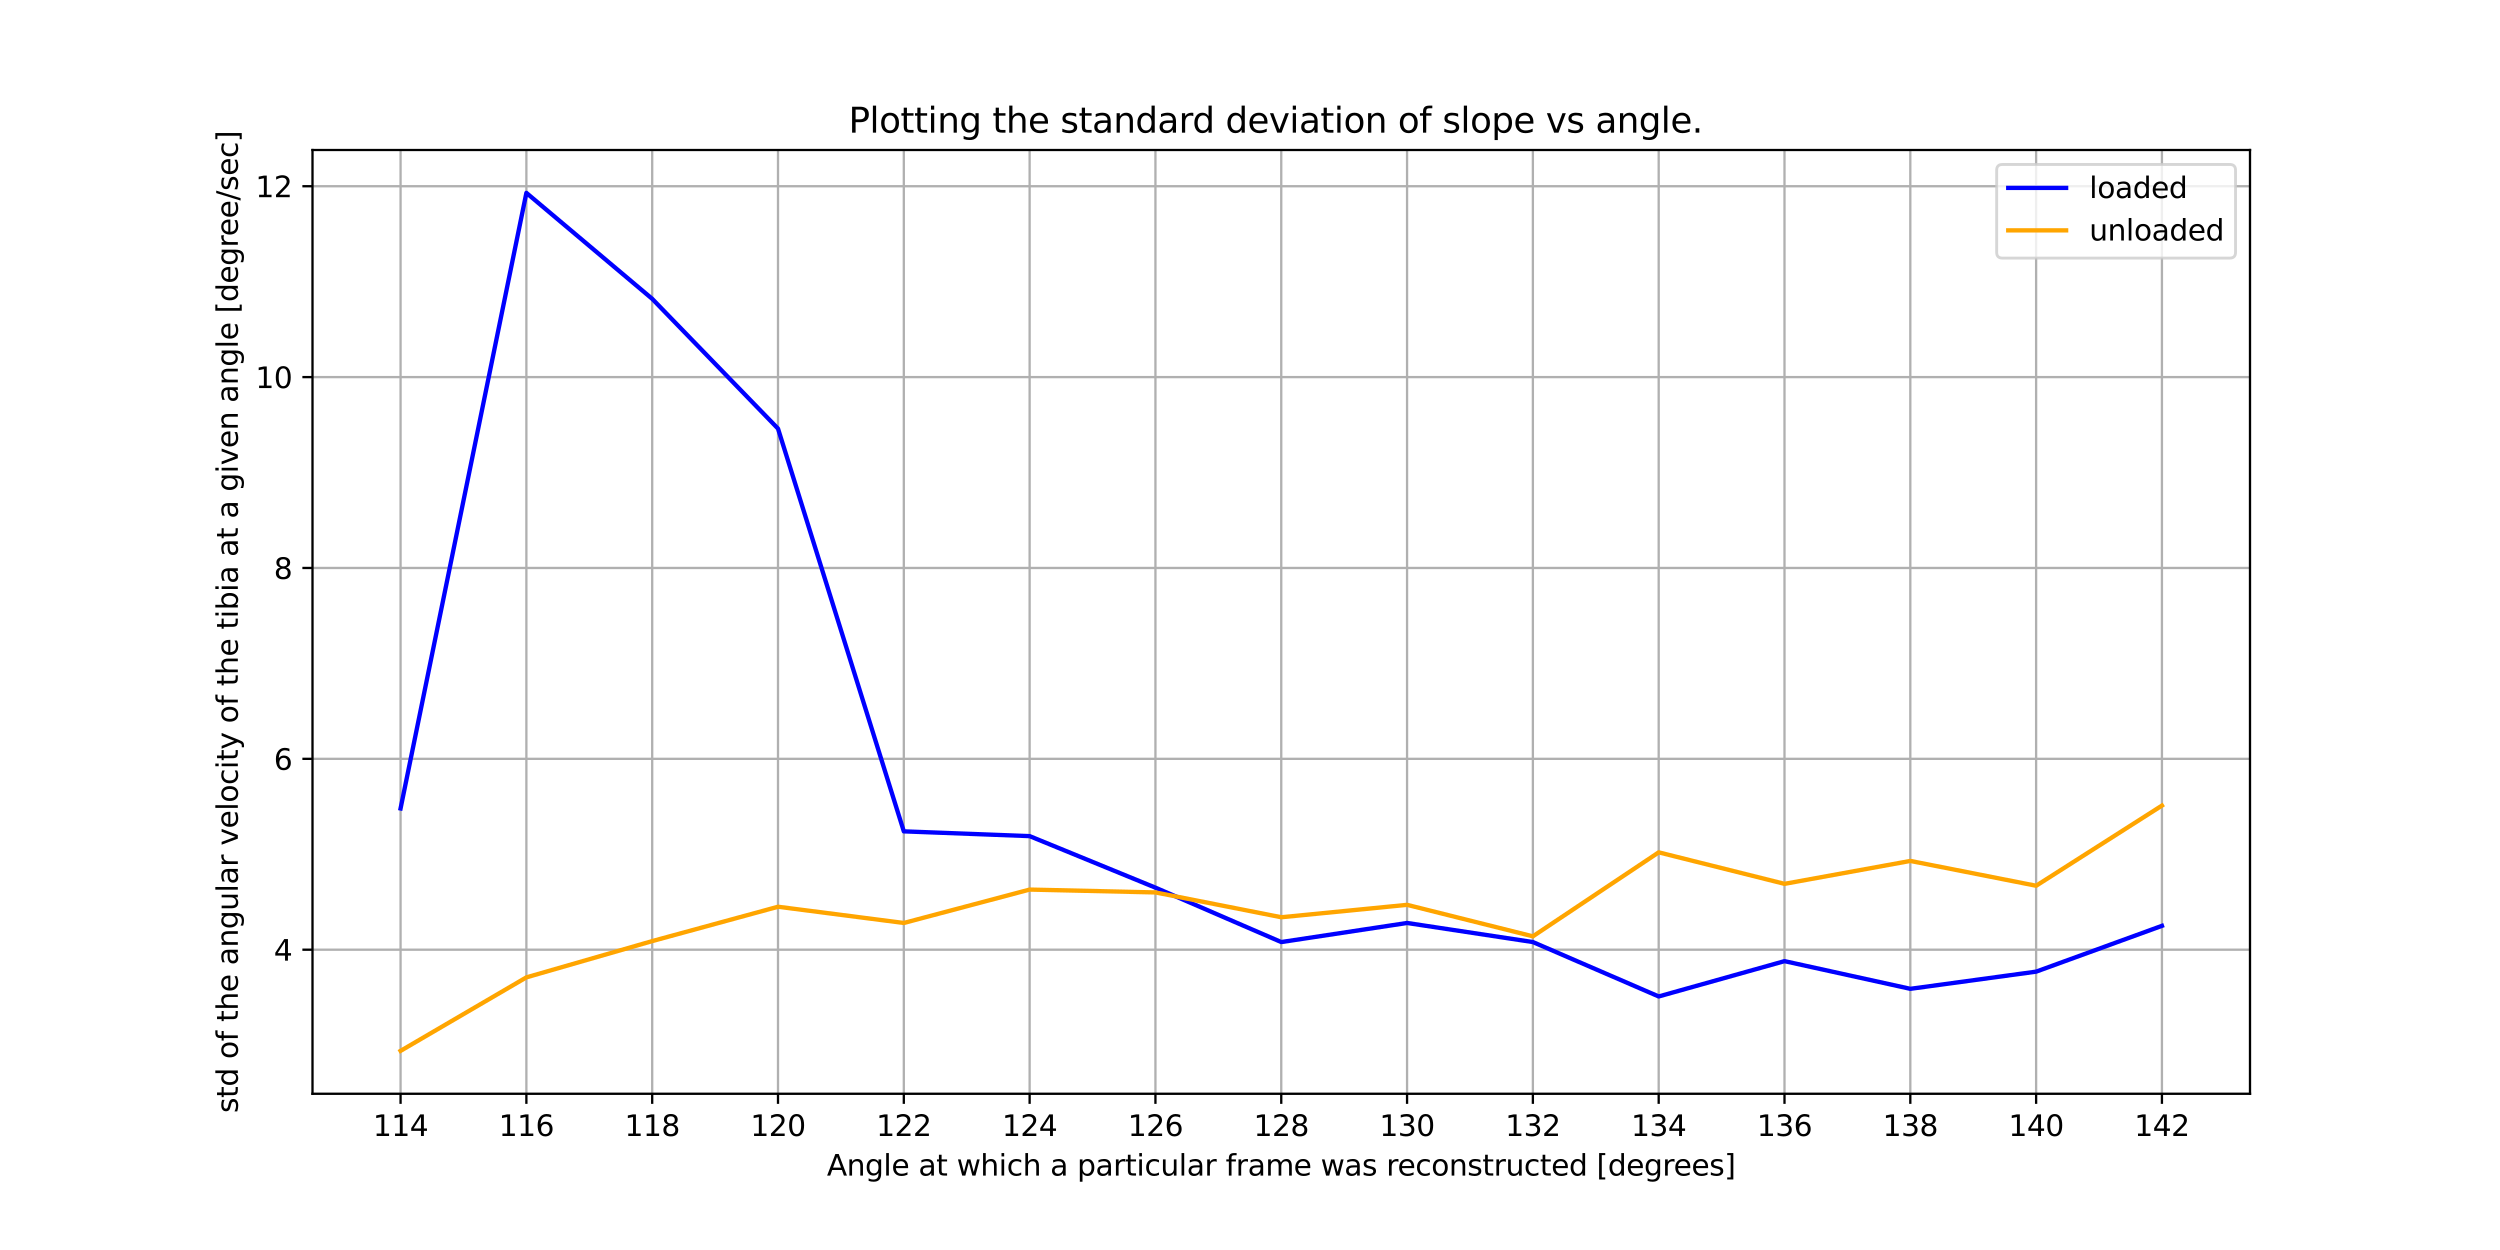 <?xml version="1.0" encoding="utf-8" standalone="no"?>
<!DOCTYPE svg PUBLIC "-//W3C//DTD SVG 1.1//EN"
  "http://www.w3.org/Graphics/SVG/1.1/DTD/svg11.dtd">
<svg xmlns:xlink="http://www.w3.org/1999/xlink" width="864pt" height="432pt" viewBox="0 0 864 432" xmlns="http://www.w3.org/2000/svg" version="1.1">
 <defs>
  <style type="text/css">*{stroke-linejoin: round; stroke-linecap: butt}</style>
 </defs>
 <g id="figure_1">
  <g id="patch_1">
   <path d="M 0 432 
L 864 432 
L 864 0 
L 0 0 
z
" style="fill: #ffffff"/>
  </g>
  <g id="axes_1">
   <g id="patch_2">
    <path d="M 108 378 
L 777.6 378 
L 777.6 51.84 
L 108 51.84 
z
" style="fill: #ffffff"/>
   </g>
   <g id="matplotlib.axis_1">
    <g id="xtick_1">
     <g id="line2d_1">
      <path d="M 138.436 378 
L 138.436 51.84 
" clip-path="url(#p1d528a31a2)" style="fill: none; stroke: #b0b0b0; stroke-width: 0.8; stroke-linecap: square"/>
     </g>
     <g id="line2d_2">
      <defs>
       <path id="m41027750d9" d="M 0 0 
L 0 3.5 
" style="stroke: #000000; stroke-width: 0.8"/>
      </defs>
      <g>
       <use xlink:href="#m41027750d9" x="138.436" y="378" style="stroke: #000000; stroke-width: 0.8"/>
      </g>
     </g>
     <g id="text_1">
      <!-- 114 -->
      <g transform="translate(128.893 392.598) scale(0.1 -0.1)">
       <defs>
        <path id="DejaVuSans-31" d="M 794 531 
L 1825 531 
L 1825 4091 
L 703 3866 
L 703 4441 
L 1819 4666 
L 2450 4666 
L 2450 531 
L 3481 531 
L 3481 0 
L 794 0 
L 794 531 
z
" transform="scale(0.016)"/>
        <path id="DejaVuSans-34" d="M 2419 4116 
L 825 1625 
L 2419 1625 
L 2419 4116 
z
M 2253 4666 
L 3047 4666 
L 3047 1625 
L 3713 1625 
L 3713 1100 
L 3047 1100 
L 3047 0 
L 2419 0 
L 2419 1100 
L 313 1100 
L 313 1709 
L 2253 4666 
z
" transform="scale(0.016)"/>
       </defs>
       <use xlink:href="#DejaVuSans-31"/>
       <use xlink:href="#DejaVuSans-31" x="63.623"/>
       <use xlink:href="#DejaVuSans-34" x="127.246"/>
      </g>
     </g>
    </g>
    <g id="xtick_2">
     <g id="line2d_3">
      <path d="M 181.917 378 
L 181.917 51.84 
" clip-path="url(#p1d528a31a2)" style="fill: none; stroke: #b0b0b0; stroke-width: 0.8; stroke-linecap: square"/>
     </g>
     <g id="line2d_4">
      <g>
       <use xlink:href="#m41027750d9" x="181.917" y="378" style="stroke: #000000; stroke-width: 0.8"/>
      </g>
     </g>
     <g id="text_2">
      <!-- 116 -->
      <g transform="translate(172.373 392.598) scale(0.1 -0.1)">
       <defs>
        <path id="DejaVuSans-36" d="M 2113 2584 
Q 1688 2584 1439 2293 
Q 1191 2003 1191 1497 
Q 1191 994 1439 701 
Q 1688 409 2113 409 
Q 2538 409 2786 701 
Q 3034 994 3034 1497 
Q 3034 2003 2786 2293 
Q 2538 2584 2113 2584 
z
M 3366 4563 
L 3366 3988 
Q 3128 4100 2886 4159 
Q 2644 4219 2406 4219 
Q 1781 4219 1451 3797 
Q 1122 3375 1075 2522 
Q 1259 2794 1537 2939 
Q 1816 3084 2150 3084 
Q 2853 3084 3261 2657 
Q 3669 2231 3669 1497 
Q 3669 778 3244 343 
Q 2819 -91 2113 -91 
Q 1303 -91 875 529 
Q 447 1150 447 2328 
Q 447 3434 972 4092 
Q 1497 4750 2381 4750 
Q 2619 4750 2861 4703 
Q 3103 4656 3366 4563 
z
" transform="scale(0.016)"/>
       </defs>
       <use xlink:href="#DejaVuSans-31"/>
       <use xlink:href="#DejaVuSans-31" x="63.623"/>
       <use xlink:href="#DejaVuSans-36" x="127.246"/>
      </g>
     </g>
    </g>
    <g id="xtick_3">
     <g id="line2d_5">
      <path d="M 225.397 378 
L 225.397 51.84 
" clip-path="url(#p1d528a31a2)" style="fill: none; stroke: #b0b0b0; stroke-width: 0.8; stroke-linecap: square"/>
     </g>
     <g id="line2d_6">
      <g>
       <use xlink:href="#m41027750d9" x="225.397" y="378" style="stroke: #000000; stroke-width: 0.8"/>
      </g>
     </g>
     <g id="text_3">
      <!-- 118 -->
      <g transform="translate(215.854 392.598) scale(0.1 -0.1)">
       <defs>
        <path id="DejaVuSans-38" d="M 2034 2216 
Q 1584 2216 1326 1975 
Q 1069 1734 1069 1313 
Q 1069 891 1326 650 
Q 1584 409 2034 409 
Q 2484 409 2743 651 
Q 3003 894 3003 1313 
Q 3003 1734 2745 1975 
Q 2488 2216 2034 2216 
z
M 1403 2484 
Q 997 2584 770 2862 
Q 544 3141 544 3541 
Q 544 4100 942 4425 
Q 1341 4750 2034 4750 
Q 2731 4750 3128 4425 
Q 3525 4100 3525 3541 
Q 3525 3141 3298 2862 
Q 3072 2584 2669 2484 
Q 3125 2378 3379 2068 
Q 3634 1759 3634 1313 
Q 3634 634 3220 271 
Q 2806 -91 2034 -91 
Q 1263 -91 848 271 
Q 434 634 434 1313 
Q 434 1759 690 2068 
Q 947 2378 1403 2484 
z
M 1172 3481 
Q 1172 3119 1398 2916 
Q 1625 2713 2034 2713 
Q 2441 2713 2670 2916 
Q 2900 3119 2900 3481 
Q 2900 3844 2670 4047 
Q 2441 4250 2034 4250 
Q 1625 4250 1398 4047 
Q 1172 3844 1172 3481 
z
" transform="scale(0.016)"/>
       </defs>
       <use xlink:href="#DejaVuSans-31"/>
       <use xlink:href="#DejaVuSans-31" x="63.623"/>
       <use xlink:href="#DejaVuSans-38" x="127.246"/>
      </g>
     </g>
    </g>
    <g id="xtick_4">
     <g id="line2d_7">
      <path d="M 268.878 378 
L 268.878 51.84 
" clip-path="url(#p1d528a31a2)" style="fill: none; stroke: #b0b0b0; stroke-width: 0.8; stroke-linecap: square"/>
     </g>
     <g id="line2d_8">
      <g>
       <use xlink:href="#m41027750d9" x="268.878" y="378" style="stroke: #000000; stroke-width: 0.8"/>
      </g>
     </g>
     <g id="text_4">
      <!-- 120 -->
      <g transform="translate(259.334 392.598) scale(0.1 -0.1)">
       <defs>
        <path id="DejaVuSans-32" d="M 1228 531 
L 3431 531 
L 3431 0 
L 469 0 
L 469 531 
Q 828 903 1448 1529 
Q 2069 2156 2228 2338 
Q 2531 2678 2651 2914 
Q 2772 3150 2772 3378 
Q 2772 3750 2511 3984 
Q 2250 4219 1831 4219 
Q 1534 4219 1204 4116 
Q 875 4013 500 3803 
L 500 4441 
Q 881 4594 1212 4672 
Q 1544 4750 1819 4750 
Q 2544 4750 2975 4387 
Q 3406 4025 3406 3419 
Q 3406 3131 3298 2873 
Q 3191 2616 2906 2266 
Q 2828 2175 2409 1742 
Q 1991 1309 1228 531 
z
" transform="scale(0.016)"/>
        <path id="DejaVuSans-30" d="M 2034 4250 
Q 1547 4250 1301 3770 
Q 1056 3291 1056 2328 
Q 1056 1369 1301 889 
Q 1547 409 2034 409 
Q 2525 409 2770 889 
Q 3016 1369 3016 2328 
Q 3016 3291 2770 3770 
Q 2525 4250 2034 4250 
z
M 2034 4750 
Q 2819 4750 3233 4129 
Q 3647 3509 3647 2328 
Q 3647 1150 3233 529 
Q 2819 -91 2034 -91 
Q 1250 -91 836 529 
Q 422 1150 422 2328 
Q 422 3509 836 4129 
Q 1250 4750 2034 4750 
z
" transform="scale(0.016)"/>
       </defs>
       <use xlink:href="#DejaVuSans-31"/>
       <use xlink:href="#DejaVuSans-32" x="63.623"/>
       <use xlink:href="#DejaVuSans-30" x="127.246"/>
      </g>
     </g>
    </g>
    <g id="xtick_5">
     <g id="line2d_9">
      <path d="M 312.358 378 
L 312.358 51.84 
" clip-path="url(#p1d528a31a2)" style="fill: none; stroke: #b0b0b0; stroke-width: 0.8; stroke-linecap: square"/>
     </g>
     <g id="line2d_10">
      <g>
       <use xlink:href="#m41027750d9" x="312.358" y="378" style="stroke: #000000; stroke-width: 0.8"/>
      </g>
     </g>
     <g id="text_5">
      <!-- 122 -->
      <g transform="translate(302.815 392.598) scale(0.1 -0.1)">
       <use xlink:href="#DejaVuSans-31"/>
       <use xlink:href="#DejaVuSans-32" x="63.623"/>
       <use xlink:href="#DejaVuSans-32" x="127.246"/>
      </g>
     </g>
    </g>
    <g id="xtick_6">
     <g id="line2d_11">
      <path d="M 355.839 378 
L 355.839 51.84 
" clip-path="url(#p1d528a31a2)" style="fill: none; stroke: #b0b0b0; stroke-width: 0.8; stroke-linecap: square"/>
     </g>
     <g id="line2d_12">
      <g>
       <use xlink:href="#m41027750d9" x="355.839" y="378" style="stroke: #000000; stroke-width: 0.8"/>
      </g>
     </g>
     <g id="text_6">
      <!-- 124 -->
      <g transform="translate(346.295 392.598) scale(0.1 -0.1)">
       <use xlink:href="#DejaVuSans-31"/>
       <use xlink:href="#DejaVuSans-32" x="63.623"/>
       <use xlink:href="#DejaVuSans-34" x="127.246"/>
      </g>
     </g>
    </g>
    <g id="xtick_7">
     <g id="line2d_13">
      <path d="M 399.319 378 
L 399.319 51.84 
" clip-path="url(#p1d528a31a2)" style="fill: none; stroke: #b0b0b0; stroke-width: 0.8; stroke-linecap: square"/>
     </g>
     <g id="line2d_14">
      <g>
       <use xlink:href="#m41027750d9" x="399.319" y="378" style="stroke: #000000; stroke-width: 0.8"/>
      </g>
     </g>
     <g id="text_7">
      <!-- 126 -->
      <g transform="translate(389.776 392.598) scale(0.1 -0.1)">
       <use xlink:href="#DejaVuSans-31"/>
       <use xlink:href="#DejaVuSans-32" x="63.623"/>
       <use xlink:href="#DejaVuSans-36" x="127.246"/>
      </g>
     </g>
    </g>
    <g id="xtick_8">
     <g id="line2d_15">
      <path d="M 442.8 378 
L 442.8 51.84 
" clip-path="url(#p1d528a31a2)" style="fill: none; stroke: #b0b0b0; stroke-width: 0.8; stroke-linecap: square"/>
     </g>
     <g id="line2d_16">
      <g>
       <use xlink:href="#m41027750d9" x="442.8" y="378" style="stroke: #000000; stroke-width: 0.8"/>
      </g>
     </g>
     <g id="text_8">
      <!-- 128 -->
      <g transform="translate(433.256 392.598) scale(0.1 -0.1)">
       <use xlink:href="#DejaVuSans-31"/>
       <use xlink:href="#DejaVuSans-32" x="63.623"/>
       <use xlink:href="#DejaVuSans-38" x="127.246"/>
      </g>
     </g>
    </g>
    <g id="xtick_9">
     <g id="line2d_17">
      <path d="M 486.281 378 
L 486.281 51.84 
" clip-path="url(#p1d528a31a2)" style="fill: none; stroke: #b0b0b0; stroke-width: 0.8; stroke-linecap: square"/>
     </g>
     <g id="line2d_18">
      <g>
       <use xlink:href="#m41027750d9" x="486.281" y="378" style="stroke: #000000; stroke-width: 0.8"/>
      </g>
     </g>
     <g id="text_9">
      <!-- 130 -->
      <g transform="translate(476.737 392.598) scale(0.1 -0.1)">
       <defs>
        <path id="DejaVuSans-33" d="M 2597 2516 
Q 3050 2419 3304 2112 
Q 3559 1806 3559 1356 
Q 3559 666 3084 287 
Q 2609 -91 1734 -91 
Q 1441 -91 1130 -33 
Q 819 25 488 141 
L 488 750 
Q 750 597 1062 519 
Q 1375 441 1716 441 
Q 2309 441 2620 675 
Q 2931 909 2931 1356 
Q 2931 1769 2642 2001 
Q 2353 2234 1838 2234 
L 1294 2234 
L 1294 2753 
L 1863 2753 
Q 2328 2753 2575 2939 
Q 2822 3125 2822 3475 
Q 2822 3834 2567 4026 
Q 2313 4219 1838 4219 
Q 1578 4219 1281 4162 
Q 984 4106 628 3988 
L 628 4550 
Q 988 4650 1302 4700 
Q 1616 4750 1894 4750 
Q 2613 4750 3031 4423 
Q 3450 4097 3450 3541 
Q 3450 3153 3228 2886 
Q 3006 2619 2597 2516 
z
" transform="scale(0.016)"/>
       </defs>
       <use xlink:href="#DejaVuSans-31"/>
       <use xlink:href="#DejaVuSans-33" x="63.623"/>
       <use xlink:href="#DejaVuSans-30" x="127.246"/>
      </g>
     </g>
    </g>
    <g id="xtick_10">
     <g id="line2d_19">
      <path d="M 529.761 378 
L 529.761 51.84 
" clip-path="url(#p1d528a31a2)" style="fill: none; stroke: #b0b0b0; stroke-width: 0.8; stroke-linecap: square"/>
     </g>
     <g id="line2d_20">
      <g>
       <use xlink:href="#m41027750d9" x="529.761" y="378" style="stroke: #000000; stroke-width: 0.8"/>
      </g>
     </g>
     <g id="text_10">
      <!-- 132 -->
      <g transform="translate(520.217 392.598) scale(0.1 -0.1)">
       <use xlink:href="#DejaVuSans-31"/>
       <use xlink:href="#DejaVuSans-33" x="63.623"/>
       <use xlink:href="#DejaVuSans-32" x="127.246"/>
      </g>
     </g>
    </g>
    <g id="xtick_11">
     <g id="line2d_21">
      <path d="M 573.242 378 
L 573.242 51.84 
" clip-path="url(#p1d528a31a2)" style="fill: none; stroke: #b0b0b0; stroke-width: 0.8; stroke-linecap: square"/>
     </g>
     <g id="line2d_22">
      <g>
       <use xlink:href="#m41027750d9" x="573.242" y="378" style="stroke: #000000; stroke-width: 0.8"/>
      </g>
     </g>
     <g id="text_11">
      <!-- 134 -->
      <g transform="translate(563.698 392.598) scale(0.1 -0.1)">
       <use xlink:href="#DejaVuSans-31"/>
       <use xlink:href="#DejaVuSans-33" x="63.623"/>
       <use xlink:href="#DejaVuSans-34" x="127.246"/>
      </g>
     </g>
    </g>
    <g id="xtick_12">
     <g id="line2d_23">
      <path d="M 616.722 378 
L 616.722 51.84 
" clip-path="url(#p1d528a31a2)" style="fill: none; stroke: #b0b0b0; stroke-width: 0.8; stroke-linecap: square"/>
     </g>
     <g id="line2d_24">
      <g>
       <use xlink:href="#m41027750d9" x="616.722" y="378" style="stroke: #000000; stroke-width: 0.8"/>
      </g>
     </g>
     <g id="text_12">
      <!-- 136 -->
      <g transform="translate(607.178 392.598) scale(0.1 -0.1)">
       <use xlink:href="#DejaVuSans-31"/>
       <use xlink:href="#DejaVuSans-33" x="63.623"/>
       <use xlink:href="#DejaVuSans-36" x="127.246"/>
      </g>
     </g>
    </g>
    <g id="xtick_13">
     <g id="line2d_25">
      <path d="M 660.203 378 
L 660.203 51.84 
" clip-path="url(#p1d528a31a2)" style="fill: none; stroke: #b0b0b0; stroke-width: 0.8; stroke-linecap: square"/>
     </g>
     <g id="line2d_26">
      <g>
       <use xlink:href="#m41027750d9" x="660.203" y="378" style="stroke: #000000; stroke-width: 0.8"/>
      </g>
     </g>
     <g id="text_13">
      <!-- 138 -->
      <g transform="translate(650.659 392.598) scale(0.1 -0.1)">
       <use xlink:href="#DejaVuSans-31"/>
       <use xlink:href="#DejaVuSans-33" x="63.623"/>
       <use xlink:href="#DejaVuSans-38" x="127.246"/>
      </g>
     </g>
    </g>
    <g id="xtick_14">
     <g id="line2d_27">
      <path d="M 703.683 378 
L 703.683 51.84 
" clip-path="url(#p1d528a31a2)" style="fill: none; stroke: #b0b0b0; stroke-width: 0.8; stroke-linecap: square"/>
     </g>
     <g id="line2d_28">
      <g>
       <use xlink:href="#m41027750d9" x="703.683" y="378" style="stroke: #000000; stroke-width: 0.8"/>
      </g>
     </g>
     <g id="text_14">
      <!-- 140 -->
      <g transform="translate(694.139 392.598) scale(0.1 -0.1)">
       <use xlink:href="#DejaVuSans-31"/>
       <use xlink:href="#DejaVuSans-34" x="63.623"/>
       <use xlink:href="#DejaVuSans-30" x="127.246"/>
      </g>
     </g>
    </g>
    <g id="xtick_15">
     <g id="line2d_29">
      <path d="M 747.164 378 
L 747.164 51.84 
" clip-path="url(#p1d528a31a2)" style="fill: none; stroke: #b0b0b0; stroke-width: 0.8; stroke-linecap: square"/>
     </g>
     <g id="line2d_30">
      <g>
       <use xlink:href="#m41027750d9" x="747.164" y="378" style="stroke: #000000; stroke-width: 0.8"/>
      </g>
     </g>
     <g id="text_15">
      <!-- 142 -->
      <g transform="translate(737.62 392.598) scale(0.1 -0.1)">
       <use xlink:href="#DejaVuSans-31"/>
       <use xlink:href="#DejaVuSans-34" x="63.623"/>
       <use xlink:href="#DejaVuSans-32" x="127.246"/>
      </g>
     </g>
    </g>
    <g id="text_16">
     <!-- Angle at which a particular frame was reconstructed [degrees] -->
     <g transform="translate(285.778 406.277) scale(0.1 -0.1)">
      <defs>
       <path id="DejaVuSans-41" d="M 2188 4044 
L 1331 1722 
L 3047 1722 
L 2188 4044 
z
M 1831 4666 
L 2547 4666 
L 4325 0 
L 3669 0 
L 3244 1197 
L 1141 1197 
L 716 0 
L 50 0 
L 1831 4666 
z
" transform="scale(0.016)"/>
       <path id="DejaVuSans-6e" d="M 3513 2113 
L 3513 0 
L 2938 0 
L 2938 2094 
Q 2938 2591 2744 2837 
Q 2550 3084 2163 3084 
Q 1697 3084 1428 2787 
Q 1159 2491 1159 1978 
L 1159 0 
L 581 0 
L 581 3500 
L 1159 3500 
L 1159 2956 
Q 1366 3272 1645 3428 
Q 1925 3584 2291 3584 
Q 2894 3584 3203 3211 
Q 3513 2838 3513 2113 
z
" transform="scale(0.016)"/>
       <path id="DejaVuSans-67" d="M 2906 1791 
Q 2906 2416 2648 2759 
Q 2391 3103 1925 3103 
Q 1463 3103 1205 2759 
Q 947 2416 947 1791 
Q 947 1169 1205 825 
Q 1463 481 1925 481 
Q 2391 481 2648 825 
Q 2906 1169 2906 1791 
z
M 3481 434 
Q 3481 -459 3084 -895 
Q 2688 -1331 1869 -1331 
Q 1566 -1331 1297 -1286 
Q 1028 -1241 775 -1147 
L 775 -588 
Q 1028 -725 1275 -790 
Q 1522 -856 1778 -856 
Q 2344 -856 2625 -561 
Q 2906 -266 2906 331 
L 2906 616 
Q 2728 306 2450 153 
Q 2172 0 1784 0 
Q 1141 0 747 490 
Q 353 981 353 1791 
Q 353 2603 747 3093 
Q 1141 3584 1784 3584 
Q 2172 3584 2450 3431 
Q 2728 3278 2906 2969 
L 2906 3500 
L 3481 3500 
L 3481 434 
z
" transform="scale(0.016)"/>
       <path id="DejaVuSans-6c" d="M 603 4863 
L 1178 4863 
L 1178 0 
L 603 0 
L 603 4863 
z
" transform="scale(0.016)"/>
       <path id="DejaVuSans-65" d="M 3597 1894 
L 3597 1613 
L 953 1613 
Q 991 1019 1311 708 
Q 1631 397 2203 397 
Q 2534 397 2845 478 
Q 3156 559 3463 722 
L 3463 178 
Q 3153 47 2828 -22 
Q 2503 -91 2169 -91 
Q 1331 -91 842 396 
Q 353 884 353 1716 
Q 353 2575 817 3079 
Q 1281 3584 2069 3584 
Q 2775 3584 3186 3129 
Q 3597 2675 3597 1894 
z
M 3022 2063 
Q 3016 2534 2758 2815 
Q 2500 3097 2075 3097 
Q 1594 3097 1305 2825 
Q 1016 2553 972 2059 
L 3022 2063 
z
" transform="scale(0.016)"/>
       <path id="DejaVuSans-20" transform="scale(0.016)"/>
       <path id="DejaVuSans-61" d="M 2194 1759 
Q 1497 1759 1228 1600 
Q 959 1441 959 1056 
Q 959 750 1161 570 
Q 1363 391 1709 391 
Q 2188 391 2477 730 
Q 2766 1069 2766 1631 
L 2766 1759 
L 2194 1759 
z
M 3341 1997 
L 3341 0 
L 2766 0 
L 2766 531 
Q 2569 213 2275 61 
Q 1981 -91 1556 -91 
Q 1019 -91 701 211 
Q 384 513 384 1019 
Q 384 1609 779 1909 
Q 1175 2209 1959 2209 
L 2766 2209 
L 2766 2266 
Q 2766 2663 2505 2880 
Q 2244 3097 1772 3097 
Q 1472 3097 1187 3025 
Q 903 2953 641 2809 
L 641 3341 
Q 956 3463 1253 3523 
Q 1550 3584 1831 3584 
Q 2591 3584 2966 3190 
Q 3341 2797 3341 1997 
z
" transform="scale(0.016)"/>
       <path id="DejaVuSans-74" d="M 1172 4494 
L 1172 3500 
L 2356 3500 
L 2356 3053 
L 1172 3053 
L 1172 1153 
Q 1172 725 1289 603 
Q 1406 481 1766 481 
L 2356 481 
L 2356 0 
L 1766 0 
Q 1100 0 847 248 
Q 594 497 594 1153 
L 594 3053 
L 172 3053 
L 172 3500 
L 594 3500 
L 594 4494 
L 1172 4494 
z
" transform="scale(0.016)"/>
       <path id="DejaVuSans-77" d="M 269 3500 
L 844 3500 
L 1563 769 
L 2278 3500 
L 2956 3500 
L 3675 769 
L 4391 3500 
L 4966 3500 
L 4050 0 
L 3372 0 
L 2619 2869 
L 1863 0 
L 1184 0 
L 269 3500 
z
" transform="scale(0.016)"/>
       <path id="DejaVuSans-68" d="M 3513 2113 
L 3513 0 
L 2938 0 
L 2938 2094 
Q 2938 2591 2744 2837 
Q 2550 3084 2163 3084 
Q 1697 3084 1428 2787 
Q 1159 2491 1159 1978 
L 1159 0 
L 581 0 
L 581 4863 
L 1159 4863 
L 1159 2956 
Q 1366 3272 1645 3428 
Q 1925 3584 2291 3584 
Q 2894 3584 3203 3211 
Q 3513 2838 3513 2113 
z
" transform="scale(0.016)"/>
       <path id="DejaVuSans-69" d="M 603 3500 
L 1178 3500 
L 1178 0 
L 603 0 
L 603 3500 
z
M 603 4863 
L 1178 4863 
L 1178 4134 
L 603 4134 
L 603 4863 
z
" transform="scale(0.016)"/>
       <path id="DejaVuSans-63" d="M 3122 3366 
L 3122 2828 
Q 2878 2963 2633 3030 
Q 2388 3097 2138 3097 
Q 1578 3097 1268 2742 
Q 959 2388 959 1747 
Q 959 1106 1268 751 
Q 1578 397 2138 397 
Q 2388 397 2633 464 
Q 2878 531 3122 666 
L 3122 134 
Q 2881 22 2623 -34 
Q 2366 -91 2075 -91 
Q 1284 -91 818 406 
Q 353 903 353 1747 
Q 353 2603 823 3093 
Q 1294 3584 2113 3584 
Q 2378 3584 2631 3529 
Q 2884 3475 3122 3366 
z
" transform="scale(0.016)"/>
       <path id="DejaVuSans-70" d="M 1159 525 
L 1159 -1331 
L 581 -1331 
L 581 3500 
L 1159 3500 
L 1159 2969 
Q 1341 3281 1617 3432 
Q 1894 3584 2278 3584 
Q 2916 3584 3314 3078 
Q 3713 2572 3713 1747 
Q 3713 922 3314 415 
Q 2916 -91 2278 -91 
Q 1894 -91 1617 61 
Q 1341 213 1159 525 
z
M 3116 1747 
Q 3116 2381 2855 2742 
Q 2594 3103 2138 3103 
Q 1681 3103 1420 2742 
Q 1159 2381 1159 1747 
Q 1159 1113 1420 752 
Q 1681 391 2138 391 
Q 2594 391 2855 752 
Q 3116 1113 3116 1747 
z
" transform="scale(0.016)"/>
       <path id="DejaVuSans-72" d="M 2631 2963 
Q 2534 3019 2420 3045 
Q 2306 3072 2169 3072 
Q 1681 3072 1420 2755 
Q 1159 2438 1159 1844 
L 1159 0 
L 581 0 
L 581 3500 
L 1159 3500 
L 1159 2956 
Q 1341 3275 1631 3429 
Q 1922 3584 2338 3584 
Q 2397 3584 2469 3576 
Q 2541 3569 2628 3553 
L 2631 2963 
z
" transform="scale(0.016)"/>
       <path id="DejaVuSans-75" d="M 544 1381 
L 544 3500 
L 1119 3500 
L 1119 1403 
Q 1119 906 1312 657 
Q 1506 409 1894 409 
Q 2359 409 2629 706 
Q 2900 1003 2900 1516 
L 2900 3500 
L 3475 3500 
L 3475 0 
L 2900 0 
L 2900 538 
Q 2691 219 2414 64 
Q 2138 -91 1772 -91 
Q 1169 -91 856 284 
Q 544 659 544 1381 
z
M 1991 3584 
L 1991 3584 
z
" transform="scale(0.016)"/>
       <path id="DejaVuSans-66" d="M 2375 4863 
L 2375 4384 
L 1825 4384 
Q 1516 4384 1395 4259 
Q 1275 4134 1275 3809 
L 1275 3500 
L 2222 3500 
L 2222 3053 
L 1275 3053 
L 1275 0 
L 697 0 
L 697 3053 
L 147 3053 
L 147 3500 
L 697 3500 
L 697 3744 
Q 697 4328 969 4595 
Q 1241 4863 1831 4863 
L 2375 4863 
z
" transform="scale(0.016)"/>
       <path id="DejaVuSans-6d" d="M 3328 2828 
Q 3544 3216 3844 3400 
Q 4144 3584 4550 3584 
Q 5097 3584 5394 3201 
Q 5691 2819 5691 2113 
L 5691 0 
L 5113 0 
L 5113 2094 
Q 5113 2597 4934 2840 
Q 4756 3084 4391 3084 
Q 3944 3084 3684 2787 
Q 3425 2491 3425 1978 
L 3425 0 
L 2847 0 
L 2847 2094 
Q 2847 2600 2669 2842 
Q 2491 3084 2119 3084 
Q 1678 3084 1418 2786 
Q 1159 2488 1159 1978 
L 1159 0 
L 581 0 
L 581 3500 
L 1159 3500 
L 1159 2956 
Q 1356 3278 1631 3431 
Q 1906 3584 2284 3584 
Q 2666 3584 2933 3390 
Q 3200 3197 3328 2828 
z
" transform="scale(0.016)"/>
       <path id="DejaVuSans-73" d="M 2834 3397 
L 2834 2853 
Q 2591 2978 2328 3040 
Q 2066 3103 1784 3103 
Q 1356 3103 1142 2972 
Q 928 2841 928 2578 
Q 928 2378 1081 2264 
Q 1234 2150 1697 2047 
L 1894 2003 
Q 2506 1872 2764 1633 
Q 3022 1394 3022 966 
Q 3022 478 2636 193 
Q 2250 -91 1575 -91 
Q 1294 -91 989 -36 
Q 684 19 347 128 
L 347 722 
Q 666 556 975 473 
Q 1284 391 1588 391 
Q 1994 391 2212 530 
Q 2431 669 2431 922 
Q 2431 1156 2273 1281 
Q 2116 1406 1581 1522 
L 1381 1569 
Q 847 1681 609 1914 
Q 372 2147 372 2553 
Q 372 3047 722 3315 
Q 1072 3584 1716 3584 
Q 2034 3584 2315 3537 
Q 2597 3491 2834 3397 
z
" transform="scale(0.016)"/>
       <path id="DejaVuSans-6f" d="M 1959 3097 
Q 1497 3097 1228 2736 
Q 959 2375 959 1747 
Q 959 1119 1226 758 
Q 1494 397 1959 397 
Q 2419 397 2687 759 
Q 2956 1122 2956 1747 
Q 2956 2369 2687 2733 
Q 2419 3097 1959 3097 
z
M 1959 3584 
Q 2709 3584 3137 3096 
Q 3566 2609 3566 1747 
Q 3566 888 3137 398 
Q 2709 -91 1959 -91 
Q 1206 -91 779 398 
Q 353 888 353 1747 
Q 353 2609 779 3096 
Q 1206 3584 1959 3584 
z
" transform="scale(0.016)"/>
       <path id="DejaVuSans-64" d="M 2906 2969 
L 2906 4863 
L 3481 4863 
L 3481 0 
L 2906 0 
L 2906 525 
Q 2725 213 2448 61 
Q 2172 -91 1784 -91 
Q 1150 -91 751 415 
Q 353 922 353 1747 
Q 353 2572 751 3078 
Q 1150 3584 1784 3584 
Q 2172 3584 2448 3432 
Q 2725 3281 2906 2969 
z
M 947 1747 
Q 947 1113 1208 752 
Q 1469 391 1925 391 
Q 2381 391 2643 752 
Q 2906 1113 2906 1747 
Q 2906 2381 2643 2742 
Q 2381 3103 1925 3103 
Q 1469 3103 1208 2742 
Q 947 2381 947 1747 
z
" transform="scale(0.016)"/>
       <path id="DejaVuSans-5b" d="M 550 4863 
L 1875 4863 
L 1875 4416 
L 1125 4416 
L 1125 -397 
L 1875 -397 
L 1875 -844 
L 550 -844 
L 550 4863 
z
" transform="scale(0.016)"/>
       <path id="DejaVuSans-5d" d="M 1947 4863 
L 1947 -844 
L 622 -844 
L 622 -397 
L 1369 -397 
L 1369 4416 
L 622 4416 
L 622 4863 
L 1947 4863 
z
" transform="scale(0.016)"/>
      </defs>
      <use xlink:href="#DejaVuSans-41"/>
      <use xlink:href="#DejaVuSans-6e" x="68.408"/>
      <use xlink:href="#DejaVuSans-67" x="131.787"/>
      <use xlink:href="#DejaVuSans-6c" x="195.264"/>
      <use xlink:href="#DejaVuSans-65" x="223.047"/>
      <use xlink:href="#DejaVuSans-20" x="284.57"/>
      <use xlink:href="#DejaVuSans-61" x="316.357"/>
      <use xlink:href="#DejaVuSans-74" x="377.637"/>
      <use xlink:href="#DejaVuSans-20" x="416.846"/>
      <use xlink:href="#DejaVuSans-77" x="448.633"/>
      <use xlink:href="#DejaVuSans-68" x="530.42"/>
      <use xlink:href="#DejaVuSans-69" x="593.799"/>
      <use xlink:href="#DejaVuSans-63" x="621.582"/>
      <use xlink:href="#DejaVuSans-68" x="676.562"/>
      <use xlink:href="#DejaVuSans-20" x="739.941"/>
      <use xlink:href="#DejaVuSans-61" x="771.729"/>
      <use xlink:href="#DejaVuSans-20" x="833.008"/>
      <use xlink:href="#DejaVuSans-70" x="864.795"/>
      <use xlink:href="#DejaVuSans-61" x="928.271"/>
      <use xlink:href="#DejaVuSans-72" x="989.551"/>
      <use xlink:href="#DejaVuSans-74" x="1030.664"/>
      <use xlink:href="#DejaVuSans-69" x="1069.873"/>
      <use xlink:href="#DejaVuSans-63" x="1097.656"/>
      <use xlink:href="#DejaVuSans-75" x="1152.637"/>
      <use xlink:href="#DejaVuSans-6c" x="1216.016"/>
      <use xlink:href="#DejaVuSans-61" x="1243.799"/>
      <use xlink:href="#DejaVuSans-72" x="1305.078"/>
      <use xlink:href="#DejaVuSans-20" x="1346.191"/>
      <use xlink:href="#DejaVuSans-66" x="1377.979"/>
      <use xlink:href="#DejaVuSans-72" x="1413.184"/>
      <use xlink:href="#DejaVuSans-61" x="1454.297"/>
      <use xlink:href="#DejaVuSans-6d" x="1515.576"/>
      <use xlink:href="#DejaVuSans-65" x="1612.988"/>
      <use xlink:href="#DejaVuSans-20" x="1674.512"/>
      <use xlink:href="#DejaVuSans-77" x="1706.299"/>
      <use xlink:href="#DejaVuSans-61" x="1788.086"/>
      <use xlink:href="#DejaVuSans-73" x="1849.365"/>
      <use xlink:href="#DejaVuSans-20" x="1901.465"/>
      <use xlink:href="#DejaVuSans-72" x="1933.252"/>
      <use xlink:href="#DejaVuSans-65" x="1972.115"/>
      <use xlink:href="#DejaVuSans-63" x="2033.639"/>
      <use xlink:href="#DejaVuSans-6f" x="2088.619"/>
      <use xlink:href="#DejaVuSans-6e" x="2149.801"/>
      <use xlink:href="#DejaVuSans-73" x="2213.18"/>
      <use xlink:href="#DejaVuSans-74" x="2265.279"/>
      <use xlink:href="#DejaVuSans-72" x="2304.488"/>
      <use xlink:href="#DejaVuSans-75" x="2345.602"/>
      <use xlink:href="#DejaVuSans-63" x="2408.98"/>
      <use xlink:href="#DejaVuSans-74" x="2463.961"/>
      <use xlink:href="#DejaVuSans-65" x="2503.17"/>
      <use xlink:href="#DejaVuSans-64" x="2564.693"/>
      <use xlink:href="#DejaVuSans-20" x="2628.17"/>
      <use xlink:href="#DejaVuSans-5b" x="2659.957"/>
      <use xlink:href="#DejaVuSans-64" x="2698.971"/>
      <use xlink:href="#DejaVuSans-65" x="2762.447"/>
      <use xlink:href="#DejaVuSans-67" x="2823.971"/>
      <use xlink:href="#DejaVuSans-72" x="2887.447"/>
      <use xlink:href="#DejaVuSans-65" x="2926.311"/>
      <use xlink:href="#DejaVuSans-65" x="2987.834"/>
      <use xlink:href="#DejaVuSans-73" x="3049.357"/>
      <use xlink:href="#DejaVuSans-5d" x="3101.457"/>
     </g>
    </g>
   </g>
   <g id="matplotlib.axis_2">
    <g id="ytick_1">
     <g id="line2d_31">
      <path d="M 108 328.214 
L 777.6 328.214 
" clip-path="url(#p1d528a31a2)" style="fill: none; stroke: #b0b0b0; stroke-width: 0.8; stroke-linecap: square"/>
     </g>
     <g id="line2d_32">
      <defs>
       <path id="m9853b6b0ab" d="M 0 0 
L -3.5 0 
" style="stroke: #000000; stroke-width: 0.8"/>
      </defs>
      <g>
       <use xlink:href="#m9853b6b0ab" x="108" y="328.214" style="stroke: #000000; stroke-width: 0.8"/>
      </g>
     </g>
     <g id="text_17">
      <!-- 4 -->
      <g transform="translate(94.638 332.013) scale(0.1 -0.1)">
       <use xlink:href="#DejaVuSans-34"/>
      </g>
     </g>
    </g>
    <g id="ytick_2">
     <g id="line2d_33">
      <path d="M 108 262.249 
L 777.6 262.249 
" clip-path="url(#p1d528a31a2)" style="fill: none; stroke: #b0b0b0; stroke-width: 0.8; stroke-linecap: square"/>
     </g>
     <g id="line2d_34">
      <g>
       <use xlink:href="#m9853b6b0ab" x="108" y="262.249" style="stroke: #000000; stroke-width: 0.8"/>
      </g>
     </g>
     <g id="text_18">
      <!-- 6 -->
      <g transform="translate(94.638 266.049) scale(0.1 -0.1)">
       <use xlink:href="#DejaVuSans-36"/>
      </g>
     </g>
    </g>
    <g id="ytick_3">
     <g id="line2d_35">
      <path d="M 108 196.285 
L 777.6 196.285 
" clip-path="url(#p1d528a31a2)" style="fill: none; stroke: #b0b0b0; stroke-width: 0.8; stroke-linecap: square"/>
     </g>
     <g id="line2d_36">
      <g>
       <use xlink:href="#m9853b6b0ab" x="108" y="196.285" style="stroke: #000000; stroke-width: 0.8"/>
      </g>
     </g>
     <g id="text_19">
      <!-- 8 -->
      <g transform="translate(94.638 200.084) scale(0.1 -0.1)">
       <use xlink:href="#DejaVuSans-38"/>
      </g>
     </g>
    </g>
    <g id="ytick_4">
     <g id="line2d_37">
      <path d="M 108 130.321 
L 777.6 130.321 
" clip-path="url(#p1d528a31a2)" style="fill: none; stroke: #b0b0b0; stroke-width: 0.8; stroke-linecap: square"/>
     </g>
     <g id="line2d_38">
      <g>
       <use xlink:href="#m9853b6b0ab" x="108" y="130.321" style="stroke: #000000; stroke-width: 0.8"/>
      </g>
     </g>
     <g id="text_20">
      <!-- 10 -->
      <g transform="translate(88.275 134.12) scale(0.1 -0.1)">
       <use xlink:href="#DejaVuSans-31"/>
       <use xlink:href="#DejaVuSans-30" x="63.623"/>
      </g>
     </g>
    </g>
    <g id="ytick_5">
     <g id="line2d_39">
      <path d="M 108 64.357 
L 777.6 64.357 
" clip-path="url(#p1d528a31a2)" style="fill: none; stroke: #b0b0b0; stroke-width: 0.8; stroke-linecap: square"/>
     </g>
     <g id="line2d_40">
      <g>
       <use xlink:href="#m9853b6b0ab" x="108" y="64.357" style="stroke: #000000; stroke-width: 0.8"/>
      </g>
     </g>
     <g id="text_21">
      <!-- 12 -->
      <g transform="translate(88.275 68.156) scale(0.1 -0.1)">
       <use xlink:href="#DejaVuSans-31"/>
       <use xlink:href="#DejaVuSans-32" x="63.623"/>
      </g>
     </g>
    </g>
    <g id="text_22">
     <!-- std of the angular velocity of the tibia at a given angle [degree/sec] -->
     <g transform="translate(82.195 384.647) rotate(-90) scale(0.1 -0.1)">
      <defs>
       <path id="DejaVuSans-76" d="M 191 3500 
L 800 3500 
L 1894 563 
L 2988 3500 
L 3597 3500 
L 2284 0 
L 1503 0 
L 191 3500 
z
" transform="scale(0.016)"/>
       <path id="DejaVuSans-79" d="M 2059 -325 
Q 1816 -950 1584 -1140 
Q 1353 -1331 966 -1331 
L 506 -1331 
L 506 -850 
L 844 -850 
Q 1081 -850 1212 -737 
Q 1344 -625 1503 -206 
L 1606 56 
L 191 3500 
L 800 3500 
L 1894 763 
L 2988 3500 
L 3597 3500 
L 2059 -325 
z
" transform="scale(0.016)"/>
       <path id="DejaVuSans-62" d="M 3116 1747 
Q 3116 2381 2855 2742 
Q 2594 3103 2138 3103 
Q 1681 3103 1420 2742 
Q 1159 2381 1159 1747 
Q 1159 1113 1420 752 
Q 1681 391 2138 391 
Q 2594 391 2855 752 
Q 3116 1113 3116 1747 
z
M 1159 2969 
Q 1341 3281 1617 3432 
Q 1894 3584 2278 3584 
Q 2916 3584 3314 3078 
Q 3713 2572 3713 1747 
Q 3713 922 3314 415 
Q 2916 -91 2278 -91 
Q 1894 -91 1617 61 
Q 1341 213 1159 525 
L 1159 0 
L 581 0 
L 581 4863 
L 1159 4863 
L 1159 2969 
z
" transform="scale(0.016)"/>
       <path id="DejaVuSans-2f" d="M 1625 4666 
L 2156 4666 
L 531 -594 
L 0 -594 
L 1625 4666 
z
" transform="scale(0.016)"/>
      </defs>
      <use xlink:href="#DejaVuSans-73"/>
      <use xlink:href="#DejaVuSans-74" x="52.1"/>
      <use xlink:href="#DejaVuSans-64" x="91.309"/>
      <use xlink:href="#DejaVuSans-20" x="154.785"/>
      <use xlink:href="#DejaVuSans-6f" x="186.572"/>
      <use xlink:href="#DejaVuSans-66" x="247.754"/>
      <use xlink:href="#DejaVuSans-20" x="282.959"/>
      <use xlink:href="#DejaVuSans-74" x="314.746"/>
      <use xlink:href="#DejaVuSans-68" x="353.955"/>
      <use xlink:href="#DejaVuSans-65" x="417.334"/>
      <use xlink:href="#DejaVuSans-20" x="478.857"/>
      <use xlink:href="#DejaVuSans-61" x="510.645"/>
      <use xlink:href="#DejaVuSans-6e" x="571.924"/>
      <use xlink:href="#DejaVuSans-67" x="635.303"/>
      <use xlink:href="#DejaVuSans-75" x="698.779"/>
      <use xlink:href="#DejaVuSans-6c" x="762.158"/>
      <use xlink:href="#DejaVuSans-61" x="789.941"/>
      <use xlink:href="#DejaVuSans-72" x="851.221"/>
      <use xlink:href="#DejaVuSans-20" x="892.334"/>
      <use xlink:href="#DejaVuSans-76" x="924.121"/>
      <use xlink:href="#DejaVuSans-65" x="983.301"/>
      <use xlink:href="#DejaVuSans-6c" x="1044.824"/>
      <use xlink:href="#DejaVuSans-6f" x="1072.607"/>
      <use xlink:href="#DejaVuSans-63" x="1133.789"/>
      <use xlink:href="#DejaVuSans-69" x="1188.77"/>
      <use xlink:href="#DejaVuSans-74" x="1216.553"/>
      <use xlink:href="#DejaVuSans-79" x="1255.762"/>
      <use xlink:href="#DejaVuSans-20" x="1314.941"/>
      <use xlink:href="#DejaVuSans-6f" x="1346.729"/>
      <use xlink:href="#DejaVuSans-66" x="1407.91"/>
      <use xlink:href="#DejaVuSans-20" x="1443.115"/>
      <use xlink:href="#DejaVuSans-74" x="1474.902"/>
      <use xlink:href="#DejaVuSans-68" x="1514.111"/>
      <use xlink:href="#DejaVuSans-65" x="1577.49"/>
      <use xlink:href="#DejaVuSans-20" x="1639.014"/>
      <use xlink:href="#DejaVuSans-74" x="1670.801"/>
      <use xlink:href="#DejaVuSans-69" x="1710.01"/>
      <use xlink:href="#DejaVuSans-62" x="1737.793"/>
      <use xlink:href="#DejaVuSans-69" x="1801.27"/>
      <use xlink:href="#DejaVuSans-61" x="1829.053"/>
      <use xlink:href="#DejaVuSans-20" x="1890.332"/>
      <use xlink:href="#DejaVuSans-61" x="1922.119"/>
      <use xlink:href="#DejaVuSans-74" x="1983.398"/>
      <use xlink:href="#DejaVuSans-20" x="2022.607"/>
      <use xlink:href="#DejaVuSans-61" x="2054.395"/>
      <use xlink:href="#DejaVuSans-20" x="2115.674"/>
      <use xlink:href="#DejaVuSans-67" x="2147.461"/>
      <use xlink:href="#DejaVuSans-69" x="2210.938"/>
      <use xlink:href="#DejaVuSans-76" x="2238.721"/>
      <use xlink:href="#DejaVuSans-65" x="2297.9"/>
      <use xlink:href="#DejaVuSans-6e" x="2359.424"/>
      <use xlink:href="#DejaVuSans-20" x="2422.803"/>
      <use xlink:href="#DejaVuSans-61" x="2454.59"/>
      <use xlink:href="#DejaVuSans-6e" x="2515.869"/>
      <use xlink:href="#DejaVuSans-67" x="2579.248"/>
      <use xlink:href="#DejaVuSans-6c" x="2642.725"/>
      <use xlink:href="#DejaVuSans-65" x="2670.508"/>
      <use xlink:href="#DejaVuSans-20" x="2732.031"/>
      <use xlink:href="#DejaVuSans-5b" x="2763.818"/>
      <use xlink:href="#DejaVuSans-64" x="2802.832"/>
      <use xlink:href="#DejaVuSans-65" x="2866.309"/>
      <use xlink:href="#DejaVuSans-67" x="2927.832"/>
      <use xlink:href="#DejaVuSans-72" x="2991.309"/>
      <use xlink:href="#DejaVuSans-65" x="3030.172"/>
      <use xlink:href="#DejaVuSans-65" x="3091.695"/>
      <use xlink:href="#DejaVuSans-2f" x="3153.219"/>
      <use xlink:href="#DejaVuSans-73" x="3186.91"/>
      <use xlink:href="#DejaVuSans-65" x="3239.01"/>
      <use xlink:href="#DejaVuSans-63" x="3300.533"/>
      <use xlink:href="#DejaVuSans-5d" x="3355.514"/>
     </g>
    </g>
   </g>
   <g id="line2d_41">
    <path d="M 138.436 279.4 
L 181.917 66.665 
L 225.397 103.276 
L 268.878 148.131 
L 312.358 287.316 
L 355.839 288.965 
L 399.319 306.775 
L 442.8 325.575 
L 486.281 318.979 
L 529.761 325.575 
L 573.242 344.375 
L 616.722 332.171 
L 660.203 341.736 
L 703.683 335.799 
L 747.164 319.968 
" clip-path="url(#p1d528a31a2)" style="fill: none; stroke: #0000ff; stroke-width: 1.5; stroke-linecap: square"/>
   </g>
   <g id="line2d_42">
    <path d="M 138.436 363.175 
L 181.917 337.778 
L 225.397 325.245 
L 268.878 313.372 
L 312.358 318.979 
L 355.839 307.435 
L 399.319 308.424 
L 442.8 317 
L 486.281 312.712 
L 529.761 323.596 
L 573.242 294.572 
L 616.722 305.456 
L 660.203 297.54 
L 703.683 306.116 
L 747.164 278.411 
" clip-path="url(#p1d528a31a2)" style="fill: none; stroke: #ffa500; stroke-width: 1.5; stroke-linecap: square"/>
   </g>
   <g id="patch_3">
    <path d="M 108 378 
L 108 51.84 
" style="fill: none; stroke: #000000; stroke-width: 0.8; stroke-linejoin: miter; stroke-linecap: square"/>
   </g>
   <g id="patch_4">
    <path d="M 777.6 378 
L 777.6 51.84 
" style="fill: none; stroke: #000000; stroke-width: 0.8; stroke-linejoin: miter; stroke-linecap: square"/>
   </g>
   <g id="patch_5">
    <path d="M 108 378 
L 777.6 378 
" style="fill: none; stroke: #000000; stroke-width: 0.8; stroke-linejoin: miter; stroke-linecap: square"/>
   </g>
   <g id="patch_6">
    <path d="M 108 51.84 
L 777.6 51.84 
" style="fill: none; stroke: #000000; stroke-width: 0.8; stroke-linejoin: miter; stroke-linecap: square"/>
   </g>
   <g id="text_23">
    <!-- Plotting the standard deviation of slope vs angle.  -->
    <g transform="translate(293.278 45.84) scale(0.12 -0.12)">
     <defs>
      <path id="DejaVuSans-50" d="M 1259 4147 
L 1259 2394 
L 2053 2394 
Q 2494 2394 2734 2622 
Q 2975 2850 2975 3272 
Q 2975 3691 2734 3919 
Q 2494 4147 2053 4147 
L 1259 4147 
z
M 628 4666 
L 2053 4666 
Q 2838 4666 3239 4311 
Q 3641 3956 3641 3272 
Q 3641 2581 3239 2228 
Q 2838 1875 2053 1875 
L 1259 1875 
L 1259 0 
L 628 0 
L 628 4666 
z
" transform="scale(0.016)"/>
      <path id="DejaVuSans-2e" d="M 684 794 
L 1344 794 
L 1344 0 
L 684 0 
L 684 794 
z
" transform="scale(0.016)"/>
     </defs>
     <use xlink:href="#DejaVuSans-50"/>
     <use xlink:href="#DejaVuSans-6c" x="60.303"/>
     <use xlink:href="#DejaVuSans-6f" x="88.086"/>
     <use xlink:href="#DejaVuSans-74" x="149.268"/>
     <use xlink:href="#DejaVuSans-74" x="188.477"/>
     <use xlink:href="#DejaVuSans-69" x="227.686"/>
     <use xlink:href="#DejaVuSans-6e" x="255.469"/>
     <use xlink:href="#DejaVuSans-67" x="318.848"/>
     <use xlink:href="#DejaVuSans-20" x="382.324"/>
     <use xlink:href="#DejaVuSans-74" x="414.111"/>
     <use xlink:href="#DejaVuSans-68" x="453.32"/>
     <use xlink:href="#DejaVuSans-65" x="516.699"/>
     <use xlink:href="#DejaVuSans-20" x="578.223"/>
     <use xlink:href="#DejaVuSans-73" x="610.01"/>
     <use xlink:href="#DejaVuSans-74" x="662.109"/>
     <use xlink:href="#DejaVuSans-61" x="701.318"/>
     <use xlink:href="#DejaVuSans-6e" x="762.598"/>
     <use xlink:href="#DejaVuSans-64" x="825.977"/>
     <use xlink:href="#DejaVuSans-61" x="889.453"/>
     <use xlink:href="#DejaVuSans-72" x="950.732"/>
     <use xlink:href="#DejaVuSans-64" x="990.096"/>
     <use xlink:href="#DejaVuSans-20" x="1053.572"/>
     <use xlink:href="#DejaVuSans-64" x="1085.359"/>
     <use xlink:href="#DejaVuSans-65" x="1148.836"/>
     <use xlink:href="#DejaVuSans-76" x="1210.359"/>
     <use xlink:href="#DejaVuSans-69" x="1269.539"/>
     <use xlink:href="#DejaVuSans-61" x="1297.322"/>
     <use xlink:href="#DejaVuSans-74" x="1358.602"/>
     <use xlink:href="#DejaVuSans-69" x="1397.811"/>
     <use xlink:href="#DejaVuSans-6f" x="1425.594"/>
     <use xlink:href="#DejaVuSans-6e" x="1486.775"/>
     <use xlink:href="#DejaVuSans-20" x="1550.154"/>
     <use xlink:href="#DejaVuSans-6f" x="1581.941"/>
     <use xlink:href="#DejaVuSans-66" x="1643.123"/>
     <use xlink:href="#DejaVuSans-20" x="1678.328"/>
     <use xlink:href="#DejaVuSans-73" x="1710.115"/>
     <use xlink:href="#DejaVuSans-6c" x="1762.215"/>
     <use xlink:href="#DejaVuSans-6f" x="1789.998"/>
     <use xlink:href="#DejaVuSans-70" x="1851.18"/>
     <use xlink:href="#DejaVuSans-65" x="1914.656"/>
     <use xlink:href="#DejaVuSans-20" x="1976.18"/>
     <use xlink:href="#DejaVuSans-76" x="2007.967"/>
     <use xlink:href="#DejaVuSans-73" x="2067.146"/>
     <use xlink:href="#DejaVuSans-20" x="2119.246"/>
     <use xlink:href="#DejaVuSans-61" x="2151.033"/>
     <use xlink:href="#DejaVuSans-6e" x="2212.312"/>
     <use xlink:href="#DejaVuSans-67" x="2275.691"/>
     <use xlink:href="#DejaVuSans-6c" x="2339.168"/>
     <use xlink:href="#DejaVuSans-65" x="2366.951"/>
     <use xlink:href="#DejaVuSans-2e" x="2428.475"/>
     <use xlink:href="#DejaVuSans-20" x="2460.262"/>
    </g>
   </g>
   <g id="legend_1">
    <g id="patch_7">
     <path d="M 692.05 89.196 
L 770.6 89.196 
Q 772.6 89.196 772.6 87.196 
L 772.6 58.84 
Q 772.6 56.84 770.6 56.84 
L 692.05 56.84 
Q 690.05 56.84 690.05 58.84 
L 690.05 87.196 
Q 690.05 89.196 692.05 89.196 
z
" style="fill: #ffffff; opacity: 0.8; stroke: #cccccc; stroke-linejoin: miter"/>
    </g>
    <g id="line2d_43">
     <path d="M 694.05 64.938 
L 704.05 64.938 
L 714.05 64.938 
" style="fill: none; stroke: #0000ff; stroke-width: 1.5; stroke-linecap: square"/>
    </g>
    <g id="text_24">
     <!-- loaded -->
     <g transform="translate(722.05 68.438) scale(0.1 -0.1)">
      <use xlink:href="#DejaVuSans-6c"/>
      <use xlink:href="#DejaVuSans-6f" x="27.783"/>
      <use xlink:href="#DejaVuSans-61" x="88.965"/>
      <use xlink:href="#DejaVuSans-64" x="150.244"/>
      <use xlink:href="#DejaVuSans-65" x="213.721"/>
      <use xlink:href="#DejaVuSans-64" x="275.244"/>
     </g>
    </g>
    <g id="line2d_44">
     <path d="M 694.05 79.617 
L 704.05 79.617 
L 714.05 79.617 
" style="fill: none; stroke: #ffa500; stroke-width: 1.5; stroke-linecap: square"/>
    </g>
    <g id="text_25">
     <!-- unloaded -->
     <g transform="translate(722.05 83.117) scale(0.1 -0.1)">
      <use xlink:href="#DejaVuSans-75"/>
      <use xlink:href="#DejaVuSans-6e" x="63.379"/>
      <use xlink:href="#DejaVuSans-6c" x="126.758"/>
      <use xlink:href="#DejaVuSans-6f" x="154.541"/>
      <use xlink:href="#DejaVuSans-61" x="215.723"/>
      <use xlink:href="#DejaVuSans-64" x="277.002"/>
      <use xlink:href="#DejaVuSans-65" x="340.479"/>
      <use xlink:href="#DejaVuSans-64" x="402.002"/>
     </g>
    </g>
   </g>
  </g>
 </g>
 <defs>
  <clipPath id="p1d528a31a2">
   <rect x="108" y="51.84" width="669.6" height="326.16"/>
  </clipPath>
 </defs>
</svg>
